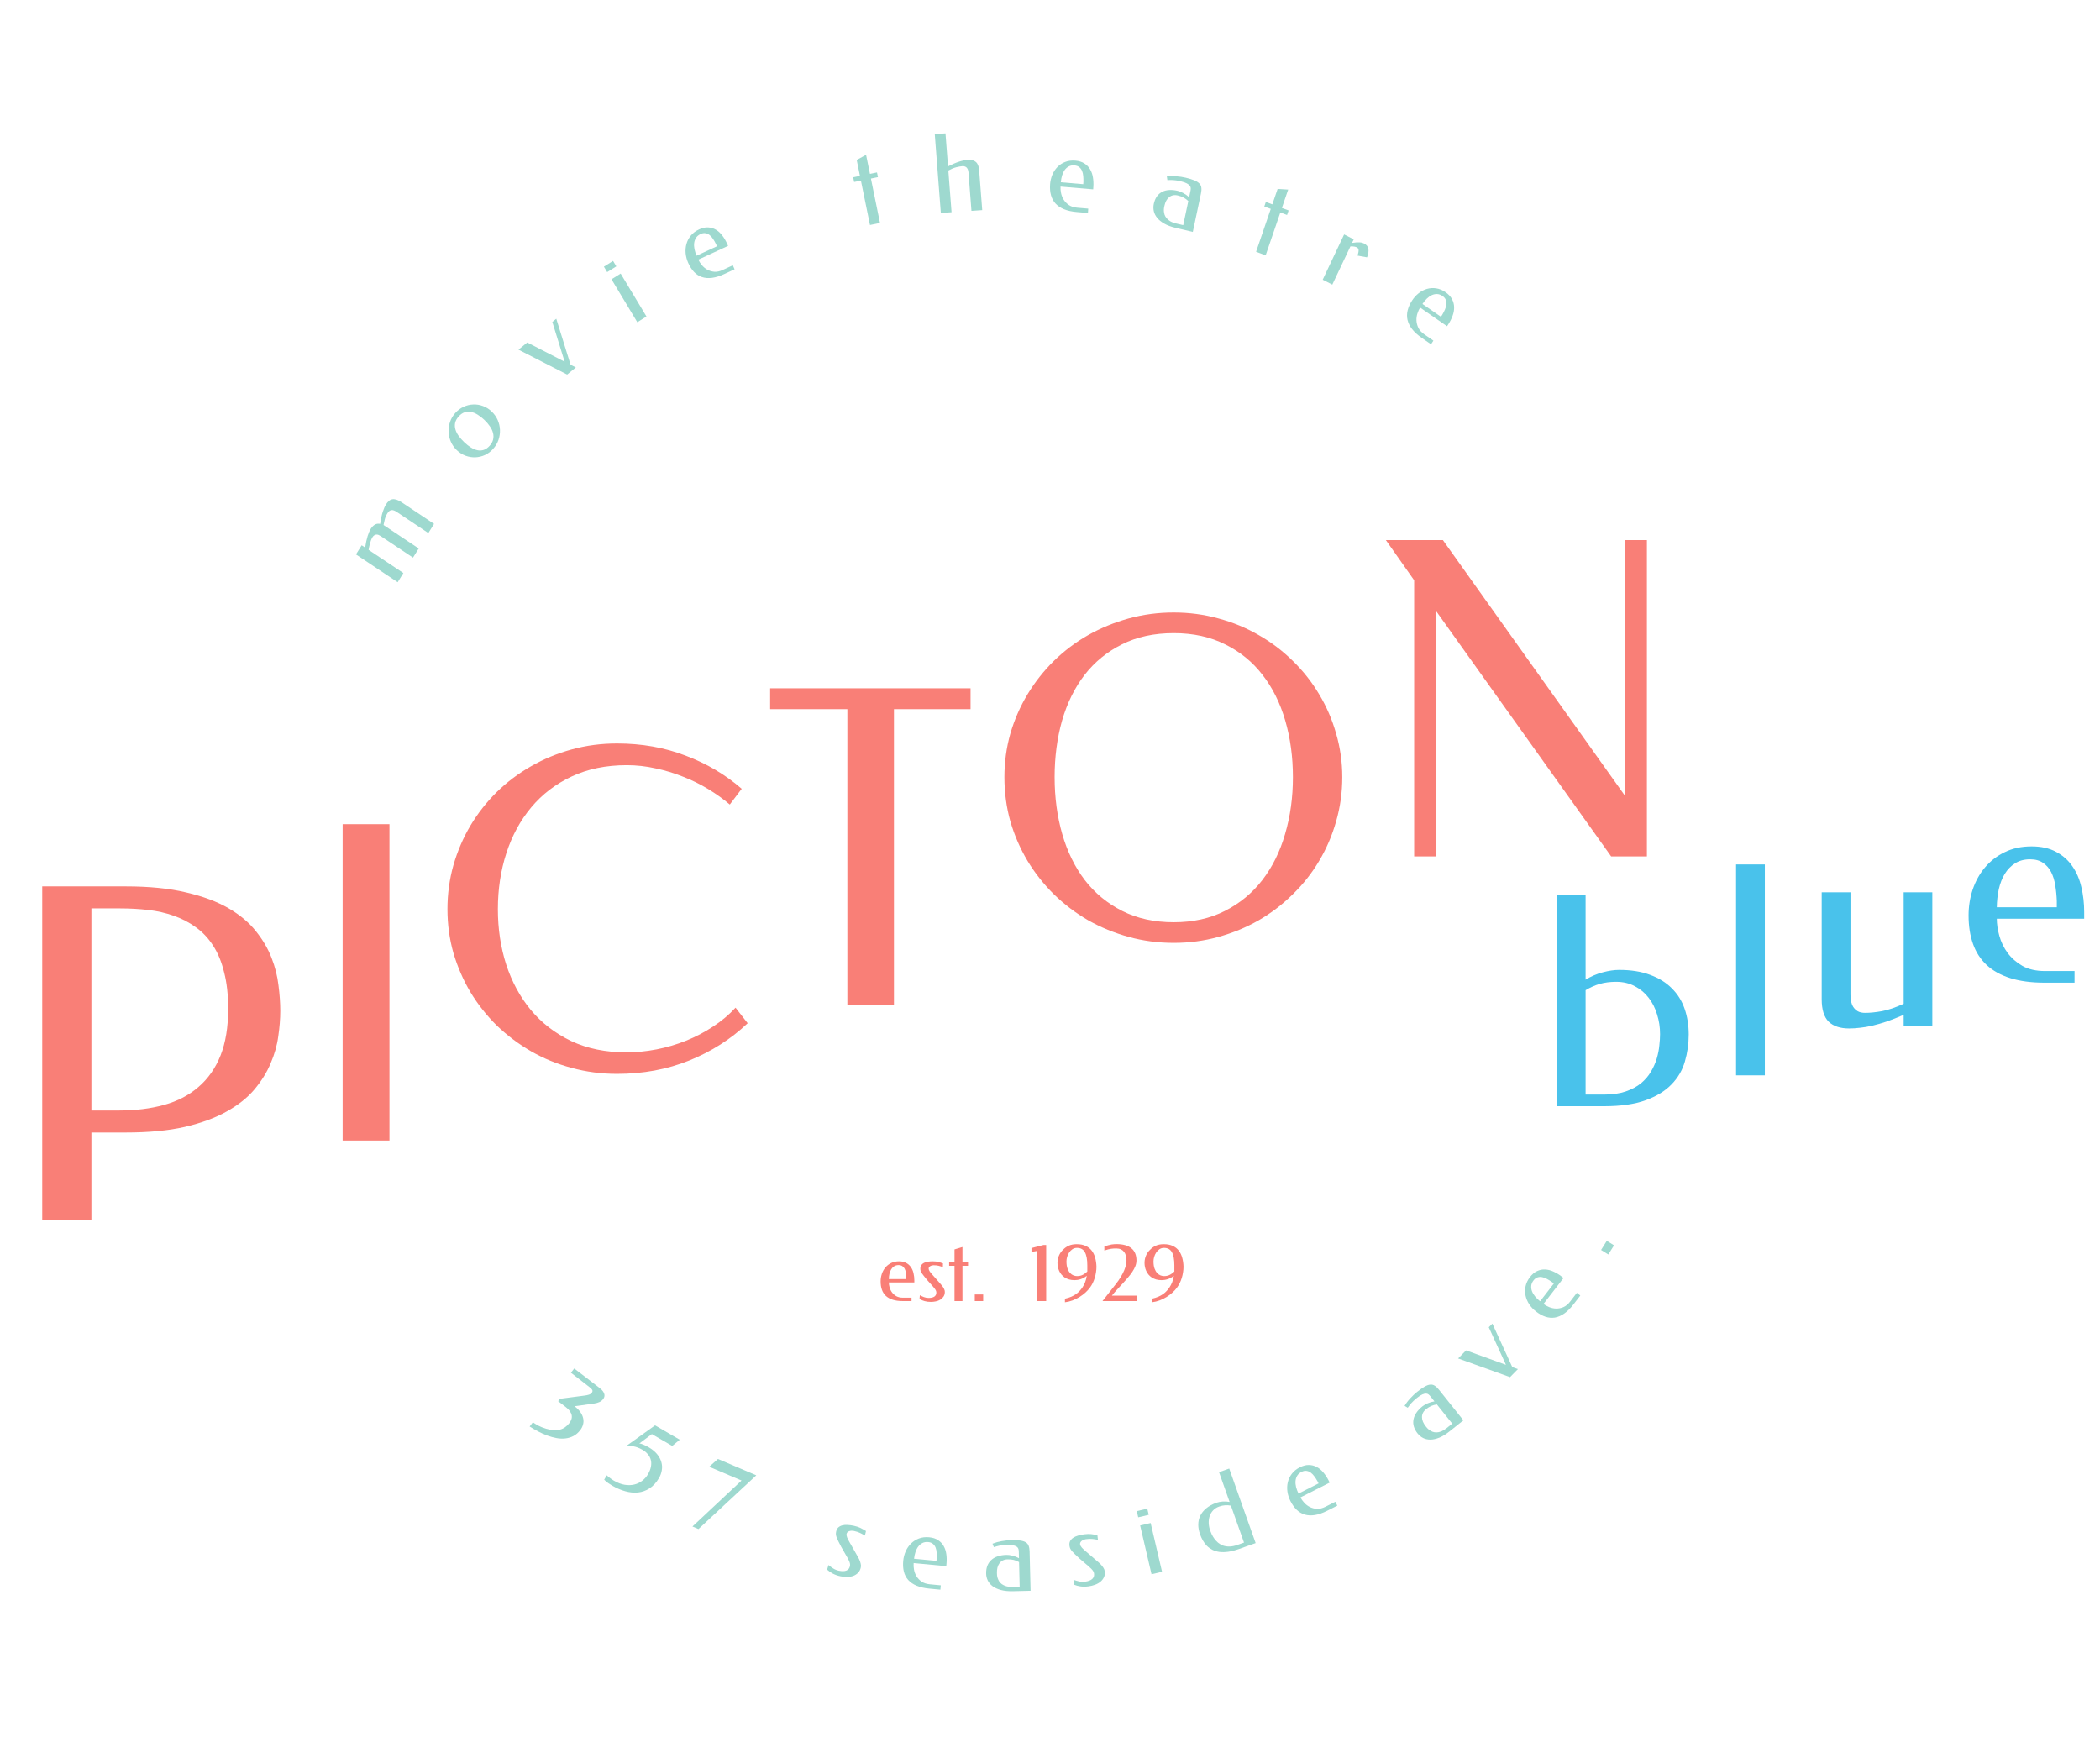 <svg width="347" height="287" viewBox="0 0 347 287" fill="none" xmlns="http://www.w3.org/2000/svg">
<path d="M60.335 90.485C60.455 89.706 60.593 89.07 60.75 88.576C60.906 88.082 61.074 87.691 61.254 87.402C61.384 87.194 61.518 87.029 61.655 86.909C61.795 86.784 61.931 86.693 62.065 86.634C62.198 86.575 62.331 86.544 62.464 86.541C62.593 86.535 62.71 86.546 62.816 86.575C62.935 85.753 63.079 85.086 63.248 84.572C63.417 84.058 63.597 83.647 63.79 83.338C63.938 83.1 64.098 82.91 64.268 82.771C64.437 82.622 64.624 82.533 64.83 82.501C65.039 82.465 65.269 82.488 65.521 82.571C65.776 82.65 66.062 82.795 66.379 83.006L71.724 86.571L70.779 88.085L65.493 84.559C65.356 84.468 65.223 84.4 65.092 84.355C64.964 84.305 64.839 84.284 64.716 84.294C64.592 84.303 64.475 84.348 64.363 84.428C64.246 84.505 64.135 84.628 64.029 84.797C63.818 85.135 63.671 85.47 63.588 85.802C63.504 86.126 63.433 86.444 63.375 86.758L69.188 90.635L68.244 92.148L62.884 88.574C62.782 88.505 62.675 88.449 62.566 88.404C62.451 88.355 62.333 88.333 62.213 88.338C62.096 88.337 61.981 88.373 61.867 88.445C61.751 88.508 61.644 88.62 61.545 88.779C61.455 88.923 61.376 89.088 61.307 89.275C61.237 89.454 61.177 89.639 61.127 89.83C61.076 90.022 61.033 90.208 60.996 90.388C60.96 90.568 60.93 90.727 60.905 90.865L66.652 94.699L65.708 96.212L58.82 91.618L59.764 90.105L60.335 90.485Z" fill="#9ED9CF"/>
<path d="M75.233 68.244C75.637 67.796 76.098 67.454 76.616 67.22C77.13 66.982 77.659 66.855 78.202 66.839C78.744 66.814 79.281 66.901 79.812 67.1C80.338 67.294 80.815 67.596 81.243 68.005C81.676 68.417 82.008 68.888 82.241 69.418C82.469 69.943 82.594 70.487 82.615 71.05C82.636 71.604 82.552 72.156 82.365 72.705C82.173 73.251 81.875 73.748 81.471 74.196C81.075 74.635 80.621 74.972 80.111 75.206C79.601 75.431 79.076 75.554 78.537 75.574C77.994 75.59 77.458 75.504 76.927 75.313C76.397 75.115 75.915 74.809 75.483 74.396C75.055 73.988 74.727 73.521 74.498 72.996C74.27 72.462 74.145 71.918 74.124 71.364C74.099 70.805 74.178 70.258 74.363 69.721C74.546 69.176 74.836 68.683 75.233 68.244ZM75.799 68.809C75.493 69.149 75.298 69.496 75.213 69.853C75.133 70.205 75.142 70.562 75.242 70.924C75.341 71.286 75.518 71.649 75.773 72.014C76.032 72.374 76.346 72.73 76.715 73.082C77.079 73.43 77.446 73.719 77.814 73.949C78.182 74.179 78.546 74.331 78.904 74.406C79.258 74.477 79.603 74.458 79.938 74.348C80.277 74.235 80.597 74.01 80.899 73.675C81.201 73.34 81.395 72.994 81.479 72.638C81.564 72.281 81.561 71.922 81.469 71.56C81.378 71.189 81.207 70.823 80.956 70.463C80.709 70.098 80.404 69.741 80.039 69.393C79.67 69.041 79.298 68.751 78.921 68.521C78.549 68.287 78.179 68.137 77.813 68.071C77.451 68.001 77.1 68.022 76.761 68.136C76.422 68.249 76.102 68.474 75.799 68.809Z" fill="#9ED9CF"/>
<path d="M93.299 59.774L91.266 53.206L91.918 52.671L94.281 60.276L95.151 60.722L93.716 61.896L85.676 57.783L87.124 56.597L93.299 59.774Z" fill="#9ED9CF"/>
<path d="M106.82 52.3L105.309 53.248L101.043 46.152L102.554 45.204L106.82 52.3ZM101.839 44.014L100.327 44.962L99.788 44.065L101.3 43.117L101.839 44.014Z" fill="#9ED9CF"/>
<path d="M115.514 37.907C116.056 37.656 116.559 37.546 117.022 37.577C117.488 37.6 117.915 37.729 118.302 37.963C118.695 38.194 119.042 38.511 119.344 38.913C119.65 39.308 119.914 39.754 120.136 40.251L120.305 40.628L115.392 42.903C115.526 43.202 115.719 43.504 115.97 43.807C116.222 44.11 116.52 44.36 116.864 44.555C117.214 44.748 117.603 44.865 118.032 44.906C118.464 44.938 118.93 44.839 119.429 44.607L121.088 43.839L121.383 44.497L119.7 45.276C118.956 45.621 118.274 45.833 117.655 45.913C117.041 45.99 116.486 45.947 115.989 45.783C115.497 45.617 115.063 45.337 114.688 44.943C114.312 44.548 113.989 44.049 113.718 43.445C113.493 42.942 113.352 42.42 113.296 41.878C113.245 41.334 113.288 40.813 113.425 40.317C113.565 39.813 113.805 39.353 114.146 38.938C114.489 38.514 114.945 38.171 115.514 37.907ZM115.761 38.674C115.431 38.827 115.183 39.032 115.016 39.29C114.849 39.548 114.745 39.839 114.703 40.161C114.665 40.476 114.682 40.817 114.756 41.183C114.833 41.541 114.948 41.898 115.101 42.253L118.475 40.691L118.32 40.346C118.171 40.041 118.009 39.758 117.834 39.497C117.664 39.233 117.475 39.017 117.265 38.85C117.055 38.682 116.825 38.578 116.577 38.539C116.331 38.491 116.059 38.536 115.761 38.674Z" fill="#9ED9CF"/>
<path d="M145.072 29.27L143.909 29.507L145.408 36.843L143.755 37.18L142.256 29.843L141.136 30.07L140.978 29.296L142.097 29.068L141.557 26.424L143.109 25.588L143.751 28.732L144.914 28.495L145.072 29.27Z" fill="#9ED9CF"/>
<path d="M156.65 27.497C157.011 27.308 157.346 27.15 157.654 27.023C157.961 26.89 158.249 26.782 158.519 26.7C158.788 26.611 159.039 26.547 159.271 26.507C159.509 26.462 159.738 26.431 159.96 26.416C160.51 26.378 160.939 26.493 161.247 26.76C161.562 27.026 161.743 27.478 161.792 28.114L162.301 34.722L160.521 34.843L160.033 28.508C160.023 28.379 159.999 28.249 159.959 28.116C159.925 27.984 159.869 27.867 159.791 27.767C159.719 27.666 159.619 27.587 159.491 27.532C159.369 27.47 159.217 27.445 159.036 27.457C158.738 27.477 158.393 27.539 158.001 27.642C157.615 27.739 157.182 27.918 156.703 28.18L157.233 35.068L155.461 35.189L154.458 22.158L156.23 22.037L156.65 27.497Z" fill="#9ED9CF"/>
<path d="M177.692 26.542C178.288 26.593 178.782 26.747 179.176 27.004C179.575 27.255 179.891 27.579 180.122 27.975C180.359 28.372 180.517 28.82 180.594 29.32C180.678 29.816 180.701 30.335 180.664 30.879L180.636 31.291L175.241 30.831C175.219 31.159 175.247 31.517 175.326 31.906C175.405 32.295 175.551 32.66 175.762 33.001C175.98 33.343 176.268 33.638 176.627 33.886C176.992 34.129 177.449 34.274 177.998 34.321L179.819 34.476L179.77 35.195L177.922 35.037C177.105 34.968 176.405 34.814 175.822 34.576C175.245 34.339 174.776 34.026 174.415 33.636C174.06 33.247 173.81 32.788 173.664 32.258C173.518 31.728 173.468 31.133 173.513 30.472C173.55 29.923 173.671 29.398 173.876 28.898C174.086 28.399 174.368 27.967 174.722 27.603C175.082 27.234 175.509 26.953 176.004 26.76C176.505 26.561 177.067 26.489 177.692 26.542ZM177.55 27.332C177.188 27.302 176.873 27.357 176.605 27.499C176.337 27.641 176.109 27.842 175.921 28.102C175.739 28.357 175.595 28.662 175.488 29.018C175.388 29.368 175.322 29.736 175.29 30.121L178.994 30.437L179.02 30.059C179.031 29.72 179.021 29.392 178.99 29.078C178.964 28.764 178.898 28.482 178.792 28.232C178.686 27.982 178.533 27.778 178.332 27.62C178.138 27.456 177.877 27.36 177.55 27.332Z" fill="#9ED9CF"/>
<path d="M195.116 29.96C194.842 29.896 194.6 29.848 194.392 29.817C194.188 29.787 194.001 29.766 193.83 29.756C193.658 29.745 193.497 29.743 193.346 29.75C193.196 29.75 193.046 29.754 192.894 29.761L192.808 29.153C193.324 29.089 193.85 29.081 194.385 29.129C194.926 29.172 195.431 29.25 195.898 29.36C196.497 29.502 196.981 29.649 197.35 29.802C197.724 29.957 198.004 30.135 198.189 30.335C198.375 30.529 198.482 30.759 198.51 31.025C198.544 31.286 198.522 31.6 198.445 31.966L197.098 38.321L194.292 37.657C193.528 37.477 192.892 37.242 192.385 36.953C191.883 36.666 191.489 36.347 191.204 35.997C190.92 35.641 190.736 35.269 190.65 34.882C190.566 34.489 190.565 34.097 190.648 33.708C190.75 33.226 190.914 32.819 191.14 32.488C191.371 32.157 191.656 31.902 191.993 31.723C192.332 31.539 192.72 31.432 193.157 31.403C193.596 31.368 194.077 31.413 194.602 31.537C194.887 31.604 195.199 31.729 195.537 31.911C195.882 32.095 196.198 32.323 196.488 32.596L196.716 31.522C196.744 31.39 196.757 31.255 196.757 31.116C196.757 30.972 196.709 30.834 196.611 30.702C196.514 30.565 196.348 30.433 196.111 30.304C195.881 30.178 195.549 30.063 195.116 29.96ZM195.511 37.205L196.355 33.224C196.116 32.993 195.857 32.803 195.578 32.652C195.298 32.502 194.979 32.384 194.62 32.299C194.335 32.232 194.07 32.223 193.826 32.274C193.587 32.326 193.374 32.429 193.185 32.583C192.997 32.737 192.835 32.937 192.699 33.181C192.569 33.428 192.47 33.711 192.402 34.032C192.383 34.124 192.36 34.245 192.334 34.395C192.314 34.547 192.308 34.714 192.318 34.897C192.333 35.081 192.37 35.273 192.429 35.474C192.495 35.67 192.604 35.862 192.756 36.048C192.908 36.234 193.114 36.407 193.374 36.564C193.636 36.716 193.969 36.84 194.373 36.936L195.511 37.205Z" fill="#9ED9CF"/>
<path d="M212.672 35.525L211.56 35.11L209.132 42.194L207.552 41.603L209.979 34.519L208.909 34.12L209.166 33.371L210.236 33.771L211.111 31.219L212.857 31.327L211.817 34.362L212.928 34.777L212.672 35.525Z" fill="#9ED9CF"/>
<path d="M223.411 40.137C223.69 40.096 223.931 40.067 224.132 40.051C224.339 40.039 224.518 40.038 224.668 40.049C224.821 40.054 224.955 40.073 225.069 40.105C225.189 40.14 225.301 40.184 225.405 40.237C225.812 40.445 226.047 40.742 226.11 41.13C226.173 41.517 226.099 41.982 225.887 42.525L224.322 42.239C224.45 41.831 224.507 41.525 224.494 41.321C224.48 41.117 224.38 40.967 224.192 40.871C224.082 40.815 223.94 40.772 223.766 40.742C223.598 40.716 223.388 40.707 223.137 40.717L220.147 47.033L218.558 46.222L222.1 38.739L223.69 39.55L223.411 40.137Z" fill="#9ED9CF"/>
<path d="M238.866 48.292C239.358 48.633 239.711 49.013 239.927 49.433C240.151 49.852 240.267 50.292 240.275 50.753C240.288 51.218 240.206 51.688 240.03 52.165C239.862 52.64 239.629 53.106 239.333 53.563L239.108 53.909L234.657 50.827C234.479 51.102 234.329 51.43 234.209 51.81C234.088 52.189 234.036 52.581 234.054 52.985C234.076 53.392 234.182 53.793 234.373 54.188C234.571 54.582 234.896 54.936 235.349 55.249L236.852 56.29L236.46 56.895L234.935 55.839C234.261 55.372 233.729 54.89 233.34 54.392C232.955 53.898 232.701 53.391 232.578 52.871C232.459 52.354 232.466 51.828 232.597 51.292C232.728 50.756 232.974 50.21 233.334 49.654C233.634 49.192 233.994 48.793 234.414 48.458C234.839 48.125 235.293 47.887 235.776 47.745C236.268 47.601 236.775 47.567 237.297 47.644C237.828 47.719 238.351 47.935 238.866 48.292ZM238.359 48.913C238.06 48.706 237.76 48.599 237.459 48.589C237.158 48.58 236.862 48.643 236.573 48.777C236.291 48.91 236.018 49.105 235.753 49.363C235.496 49.62 235.26 49.909 235.044 50.23L238.101 52.346L238.307 52.029C238.482 51.737 238.632 51.446 238.758 51.156C238.888 50.868 238.968 50.589 238.998 50.318C239.027 50.046 238.994 49.791 238.897 49.553C238.808 49.313 238.629 49.1 238.359 48.913Z" fill="#9ED9CF"/>
<path d="M94.343 226.842L94.884 226.138L99.066 229.35C99.345 229.564 99.545 229.766 99.666 229.955C99.787 230.144 99.857 230.316 99.878 230.472C99.898 230.629 99.883 230.768 99.833 230.892C99.785 231.011 99.73 231.112 99.666 231.196C99.494 231.419 99.282 231.585 99.029 231.693C98.78 231.805 98.494 231.885 98.17 231.931L94.944 232.379C95.358 232.697 95.681 233.026 95.914 233.368C96.147 233.709 96.298 234.051 96.368 234.393C96.441 234.73 96.433 235.063 96.342 235.393C96.26 235.721 96.106 236.032 95.882 236.324C95.55 236.756 95.174 237.081 94.756 237.299C94.337 237.517 93.891 237.651 93.417 237.701C92.948 237.754 92.46 237.734 91.955 237.642C91.45 237.549 90.941 237.409 90.427 237.221C89.922 237.033 89.422 236.808 88.928 236.547C88.434 236.286 87.964 236.013 87.517 235.729L88.053 235.032C88.301 235.208 88.597 235.391 88.939 235.58C89.29 235.768 89.72 235.939 90.229 236.094C90.686 236.231 91.104 236.312 91.483 236.337C91.866 236.358 92.215 236.327 92.53 236.244C92.845 236.161 93.129 236.027 93.38 235.844C93.637 235.664 93.867 235.442 94.07 235.177C94.224 234.977 94.337 234.772 94.409 234.562C94.486 234.347 94.507 234.127 94.473 233.902C94.439 233.676 94.34 233.445 94.175 233.207C94.015 232.973 93.775 232.733 93.454 232.487L92.227 231.545L92.532 231.147L96.673 230.604C96.879 230.577 97.088 230.531 97.301 230.466C97.514 230.4 97.674 230.298 97.781 230.158C97.906 229.996 97.936 229.845 97.872 229.708C97.808 229.57 97.646 229.401 97.386 229.201L94.343 226.842Z" fill="#9ED9CF"/>
<path d="M111.081 238.941L107.715 236.983L105.644 238.534C105.744 238.538 105.862 238.562 105.998 238.608C106.134 238.653 106.273 238.707 106.413 238.768C106.559 238.832 106.696 238.899 106.826 238.967C106.963 239.034 107.078 239.094 107.169 239.147C107.767 239.494 108.237 239.88 108.581 240.303C108.924 240.727 109.158 241.164 109.281 241.616C109.408 242.062 109.432 242.51 109.354 242.959C109.284 243.406 109.132 243.83 108.899 244.23C108.452 245 107.927 245.576 107.325 245.958C106.731 246.338 106.095 246.564 105.415 246.637C104.739 246.704 104.037 246.635 103.31 246.429C102.587 246.226 101.877 245.921 101.178 245.514C100.95 245.382 100.72 245.235 100.489 245.073C100.257 244.911 100.039 244.727 99.835 244.52L100.259 243.79C100.335 243.869 100.428 243.953 100.538 244.044C100.651 244.13 100.764 244.216 100.876 244.302C100.992 244.383 101.1 244.459 101.2 244.531C101.304 244.598 101.386 244.649 101.447 244.685C102.06 245.041 102.651 245.266 103.22 245.36C103.797 245.451 104.327 245.438 104.809 245.319C105.297 245.202 105.733 244.995 106.117 244.696C106.509 244.395 106.829 244.032 107.076 243.607C107.332 243.166 107.494 242.748 107.561 242.354C107.636 241.957 107.629 241.59 107.54 241.253C107.454 240.912 107.292 240.601 107.055 240.321C106.826 240.039 106.535 239.794 106.18 239.588C105.891 239.42 105.624 239.292 105.377 239.203C105.136 239.117 104.909 239.052 104.696 239.01C104.489 238.971 104.288 238.949 104.094 238.944C103.903 238.935 103.714 238.927 103.528 238.92L108.24 235.54L112.32 237.913L111.081 238.941Z" fill="#9ED9CF"/>
<path d="M124.97 243.796L115.414 252.678L114.42 252.255L122.53 244.657L117.186 242.379L118.631 241.094L124.97 243.796Z" fill="#9ED9CF"/>
<path d="M141.067 252.131C141.308 252.182 141.515 252.237 141.688 252.297C141.862 252.351 142.023 252.415 142.169 252.487C142.321 252.561 142.469 252.64 142.613 252.724C142.757 252.808 142.918 252.902 143.094 253.004L142.918 253.758C142.669 253.604 142.4 253.458 142.112 253.32C141.829 253.183 141.484 253.071 141.077 252.986C140.991 252.968 140.885 252.958 140.76 252.956C140.635 252.954 140.512 252.97 140.391 253.004C140.271 253.033 140.164 253.086 140.07 253.162C139.977 253.238 139.916 253.342 139.888 253.474C139.857 253.623 139.885 253.817 139.973 254.057C140.066 254.298 140.226 254.607 140.452 254.984L141.155 256.217C141.303 256.482 141.45 256.74 141.595 256.992C141.746 257.239 141.876 257.479 141.983 257.71C142.09 257.942 142.169 258.168 142.218 258.388C142.275 258.604 142.283 258.809 142.242 259.004C142.163 259.382 142.01 259.686 141.782 259.913C141.555 260.141 141.286 260.312 140.975 260.427C140.665 260.535 140.327 260.591 139.961 260.592C139.602 260.594 139.247 260.559 138.897 260.486C138.41 260.384 137.988 260.239 137.632 260.051C137.281 259.869 136.96 259.646 136.668 259.382L136.899 258.622C137.134 258.815 137.393 259.004 137.678 259.189C137.963 259.369 138.27 259.493 138.597 259.561C139.136 259.674 139.56 259.664 139.869 259.531C140.178 259.398 140.371 259.151 140.446 258.79C140.499 258.537 140.448 258.251 140.294 257.932C140.145 257.613 139.95 257.255 139.71 256.858L139.012 255.643C138.835 255.289 138.682 254.99 138.553 254.748C138.43 254.507 138.334 254.295 138.264 254.113C138.194 253.931 138.149 253.762 138.127 253.608C138.111 253.455 138.122 253.29 138.159 253.112C138.22 252.82 138.337 252.59 138.51 252.422C138.689 252.256 138.904 252.14 139.158 252.073C139.418 252.002 139.711 251.976 140.036 251.996C140.362 252.011 140.706 252.056 141.067 252.131Z" fill="#9ED9CF"/>
<path d="M153.539 254.039C154.134 254.096 154.625 254.255 155.012 254.515C155.406 254.771 155.713 255.097 155.934 255.495C156.161 255.893 156.306 256.343 156.37 256.843C156.441 257.339 156.45 257.857 156.398 258.4L156.359 258.811L150.97 258.297C150.938 258.623 150.957 258.981 151.026 259.37C151.095 259.759 151.23 260.126 151.433 260.469C151.642 260.812 151.922 261.11 152.275 261.361C152.634 261.607 153.088 261.757 153.636 261.809L155.456 261.983L155.387 262.7L153.541 262.524C152.725 262.446 152.028 262.285 151.451 262.042C150.879 261.799 150.418 261.481 150.067 261.089C149.722 260.697 149.484 260.235 149.352 259.705C149.22 259.174 149.186 258.58 149.248 257.92C149.301 257.372 149.436 256.849 149.654 256.352C149.878 255.856 150.172 255.428 150.536 255.068C150.906 254.703 151.342 254.427 151.842 254.239C152.349 254.046 152.915 253.98 153.539 254.039ZM153.376 254.827C153.014 254.792 152.697 254.845 152.425 254.983C152.152 255.122 151.919 255.321 151.723 255.579C151.534 255.831 151.382 256.135 151.266 256.488C151.156 256.837 151.08 257.204 151.037 257.588L154.738 257.941L154.774 257.565C154.795 257.226 154.793 256.899 154.77 256.585C154.753 256.271 154.695 255.989 154.595 255.738C154.496 255.487 154.347 255.282 154.151 255.122C153.961 254.956 153.702 254.858 153.376 254.827Z" fill="#9ED9CF"/>
<path d="M166.429 255.293C166.147 255.3 165.902 255.314 165.691 255.337C165.487 255.36 165.3 255.388 165.131 255.421C164.961 255.455 164.804 255.494 164.659 255.538C164.513 255.577 164.368 255.619 164.222 255.663L163.997 255.097C164.485 254.904 164.994 254.762 165.525 254.673C166.062 254.578 166.571 254.524 167.051 254.513C167.666 254.498 168.171 254.517 168.565 254.572C168.965 254.627 169.278 254.728 169.504 254.875C169.73 255.016 169.888 255.211 169.976 255.461C170.07 255.705 170.121 256.014 170.13 256.389L170.289 262.882L167.408 262.953C166.623 262.972 165.95 262.906 165.389 262.756C164.835 262.605 164.378 262.397 164.02 262.13C163.662 261.858 163.396 261.545 163.223 261.191C163.051 260.832 162.959 260.453 162.949 260.055C162.937 259.563 163.003 259.128 163.146 258.749C163.295 258.37 163.513 258.052 163.8 257.792C164.086 257.528 164.439 257.325 164.857 257.186C165.276 257.041 165.754 256.962 166.293 256.949C166.586 256.942 166.918 256.983 167.29 257.074C167.667 257.164 168.028 257.305 168.373 257.496L168.346 256.397C168.343 256.263 168.325 256.128 168.292 255.994C168.259 255.855 168.18 255.733 168.055 255.631C167.929 255.523 167.736 255.437 167.477 255.373C167.223 255.308 166.874 255.282 166.429 255.293ZM168.488 262.205L168.388 258.137C168.103 257.974 167.807 257.855 167.501 257.781C167.194 257.706 166.856 257.674 166.487 257.683C166.194 257.69 165.935 257.749 165.709 257.86C165.489 257.971 165.305 258.125 165.158 258.322C165.01 258.519 164.899 258.753 164.823 259.025C164.754 259.296 164.723 259.596 164.731 259.924C164.733 260.017 164.739 260.14 164.749 260.292C164.764 260.444 164.798 260.608 164.849 260.782C164.906 260.957 164.986 261.134 165.09 261.313C165.2 261.486 165.35 261.643 165.541 261.785C165.732 261.927 165.973 262.041 166.262 262.128C166.551 262.209 166.904 262.244 167.32 262.234L168.488 262.205Z" fill="#9ED9CF"/>
<path d="M179.132 253.55C179.376 253.517 179.589 253.499 179.772 253.498C179.955 253.491 180.127 253.497 180.289 253.516C180.457 253.535 180.623 253.559 180.787 253.59C180.951 253.621 181.133 253.655 181.333 253.693L181.421 254.462C181.134 254.4 180.832 254.353 180.514 254.319C180.202 254.285 179.84 254.296 179.427 254.352C179.34 254.364 179.237 254.39 179.119 254.43C179 254.47 178.889 254.526 178.787 254.599C178.684 254.667 178.601 254.752 178.538 254.855C178.475 254.958 178.453 255.077 178.471 255.21C178.492 255.361 178.583 255.535 178.746 255.731C178.915 255.927 179.169 256.165 179.509 256.443L180.584 257.37C180.813 257.57 181.037 257.764 181.258 257.952C181.484 258.134 181.686 258.317 181.865 258.499C182.044 258.682 182.193 258.868 182.314 259.059C182.44 259.243 182.516 259.434 182.543 259.631C182.595 260.014 182.552 260.351 182.415 260.642C182.277 260.933 182.08 261.184 181.826 261.396C181.57 261.603 181.27 261.768 180.926 261.892C180.588 262.015 180.242 262.1 179.888 262.149C179.395 262.216 178.949 262.221 178.55 262.163C178.159 262.11 177.781 262.007 177.418 261.856L177.38 261.063C177.666 261.166 177.974 261.257 178.305 261.336C178.634 261.409 178.964 261.423 179.295 261.378C179.841 261.304 180.237 261.152 180.484 260.923C180.73 260.694 180.829 260.397 180.779 260.031C180.744 259.776 180.6 259.523 180.347 259.274C180.1 259.024 179.797 258.752 179.438 258.458L178.373 257.548C178.087 257.273 177.843 257.043 177.64 256.858C177.444 256.672 177.282 256.505 177.155 256.357C177.028 256.208 176.929 256.065 176.857 255.927C176.791 255.788 176.745 255.629 176.721 255.449C176.68 255.153 176.713 254.897 176.82 254.681C176.932 254.465 177.097 254.283 177.313 254.135C177.535 253.981 177.802 253.858 178.115 253.768C178.427 253.673 178.766 253.6 179.132 253.55Z" fill="#9ED9CF"/>
<path d="M192.014 259.741L190.276 260.147L188.392 252.085L190.129 251.679L192.014 259.741ZM189.813 250.327L188.076 250.733L187.838 249.715L189.575 249.309L189.813 250.327Z" fill="#9ED9CF"/>
<path d="M204.73 255.972C204.073 256.205 203.474 256.358 202.935 256.431C202.4 256.503 201.915 256.51 201.478 256.454C201.045 256.389 200.659 256.272 200.318 256.1C199.983 255.927 199.686 255.712 199.427 255.456C199.167 255.194 198.944 254.9 198.76 254.573C198.576 254.247 198.419 253.901 198.29 253.537C198.098 252.996 198.001 252.467 197.999 251.952C198 251.43 198.108 250.944 198.321 250.495C198.539 250.039 198.868 249.627 199.31 249.259C199.755 248.883 200.328 248.571 201.029 248.323C201.306 248.225 201.634 248.161 202.015 248.132C202.402 248.1 202.789 248.122 203.176 248.196L201.431 243.275L203.113 242.679L207.48 254.997L204.73 255.972ZM199.966 252.924C200.033 253.112 200.121 253.326 200.231 253.567C200.345 253.8 200.487 254.035 200.659 254.273C200.828 254.505 201.03 254.723 201.263 254.926C201.5 255.122 201.774 255.279 202.084 255.4C202.397 255.512 202.752 255.567 203.149 255.563C203.551 255.557 203.998 255.467 204.489 255.293L205.558 254.914L203.393 248.809C203.071 248.743 202.753 248.722 202.439 248.746C202.122 248.765 201.79 248.836 201.442 248.96C201.033 249.105 200.699 249.319 200.439 249.604C200.183 249.882 199.995 250.2 199.874 250.56C199.758 250.918 199.708 251.303 199.723 251.714C199.742 252.117 199.823 252.521 199.966 252.924Z" fill="#9ED9CF"/>
<path d="M214.78 242.477C215.313 242.207 215.813 242.078 216.279 242.091C216.748 242.097 217.183 242.208 217.582 242.426C217.987 242.642 218.35 242.944 218.672 243.333C218.996 243.713 219.281 244.147 219.528 244.633L219.714 245.002L214.885 247.448C215.033 247.741 215.24 248.033 215.506 248.326C215.773 248.618 216.083 248.854 216.438 249.036C216.798 249.215 217.194 249.316 217.627 249.34C218.062 249.356 218.525 249.24 219.016 248.991L220.647 248.165L220.973 248.808L219.318 249.646C218.587 250.016 217.912 250.253 217.294 250.356C216.681 250.456 216.122 250.434 215.615 250.29C215.114 250.144 214.666 249.881 214.271 249.503C213.876 249.126 213.528 248.641 213.229 248.051C212.98 247.559 212.815 247.045 212.734 246.508C212.657 245.969 212.677 245.45 212.792 244.952C212.91 244.445 213.13 243.979 213.453 243.553C213.778 243.119 214.221 242.76 214.78 242.477ZM215.063 243.23C214.739 243.394 214.499 243.608 214.343 243.87C214.187 244.133 214.096 244.426 214.069 244.748C214.044 245.063 214.077 245.401 214.168 245.762C214.262 246.115 214.393 246.466 214.563 246.813L217.879 245.133L217.709 244.796C217.545 244.498 217.369 244.223 217.181 243.969C216.999 243.714 216.799 243.506 216.581 243.348C216.362 243.189 216.127 243.094 215.876 243.064C215.627 243.026 215.356 243.082 215.063 243.23Z" fill="#9ED9CF"/>
<path d="M234.145 230.997C233.925 231.173 233.739 231.333 233.585 231.478C233.435 231.62 233.304 231.755 233.189 231.884C233.075 232.013 232.973 232.14 232.884 232.263C232.792 232.382 232.701 232.503 232.612 232.627L232.091 232.312C232.362 231.863 232.682 231.442 233.051 231.05C233.421 230.649 233.794 230.299 234.169 229.999C234.65 229.615 235.064 229.326 235.411 229.131C235.762 228.933 236.072 228.824 236.341 228.804C236.607 228.779 236.85 228.84 237.071 228.985C237.294 229.123 237.522 229.338 237.756 229.631L241.81 234.706L239.558 236.505C238.944 236.995 238.369 237.35 237.832 237.569C237.299 237.784 236.809 237.894 236.363 237.899C235.912 237.898 235.512 237.81 235.16 237.633C234.806 237.452 234.504 237.205 234.255 236.894C233.948 236.509 233.737 236.123 233.622 235.735C233.511 235.343 233.492 234.957 233.563 234.578C233.631 234.193 233.79 233.819 234.039 233.455C234.285 233.087 234.618 232.734 235.039 232.398C235.268 232.215 235.558 232.047 235.908 231.895C236.263 231.738 236.636 231.632 237.026 231.575L236.34 230.717C236.256 230.612 236.16 230.516 236.053 230.429C235.943 230.337 235.806 230.288 235.644 230.283C235.479 230.273 235.273 230.321 235.028 230.427C234.787 230.529 234.493 230.719 234.145 230.997ZM239.966 235.256L237.426 232.077C237.1 232.12 236.793 232.204 236.504 232.33C236.214 232.456 235.926 232.634 235.637 232.865C235.408 233.048 235.238 233.252 235.125 233.477C235.017 233.698 234.963 233.932 234.965 234.178C234.967 234.424 235.02 234.678 235.124 234.94C235.233 235.198 235.389 235.455 235.594 235.712C235.653 235.785 235.732 235.879 235.831 235.994C235.936 236.106 236.061 236.216 236.207 236.324C236.358 236.429 236.529 236.521 236.72 236.6C236.913 236.672 237.128 236.706 237.366 236.704C237.603 236.701 237.864 236.647 238.147 236.541C238.426 236.43 238.728 236.245 239.053 235.986L239.966 235.256Z" fill="#9ED9CF"/>
<path d="M248.839 225.533L246.003 219.329L246.595 218.727L249.887 225.909L250.815 226.243L249.515 227.566L240.937 224.48L242.25 223.145L248.839 225.533Z" fill="#9ED9CF"/>
<path d="M252.814 211.029C253.179 210.556 253.576 210.225 254.002 210.037C254.428 209.84 254.868 209.754 255.323 209.779C255.781 209.799 256.238 209.916 256.696 210.129C257.153 210.333 257.597 210.602 258.028 210.935L258.355 211.187L255.047 215.473C255.306 215.673 255.619 215.848 255.985 215.997C256.351 216.147 256.733 216.227 257.131 216.238C257.533 216.245 257.935 216.166 258.335 216.002C258.735 215.829 259.103 215.525 259.44 215.089L260.557 213.642L261.127 214.082L259.994 215.55C259.493 216.2 258.986 216.704 258.472 217.062C257.962 217.416 257.447 217.637 256.928 217.725C256.412 217.808 255.895 217.763 255.376 217.592C254.857 217.421 254.335 217.133 253.811 216.728C253.375 216.392 253.005 215.999 252.7 215.549C252.4 215.095 252.194 214.618 252.084 214.118C251.973 213.61 251.971 213.095 252.079 212.571C252.186 212.039 252.431 211.525 252.814 211.029ZM253.394 211.587C253.172 211.875 253.047 212.171 253.019 212.475C252.991 212.78 253.035 213.083 253.149 213.386C253.262 213.681 253.437 213.971 253.675 214.258C253.911 214.537 254.181 214.797 254.483 215.038L256.755 212.095L256.456 211.864C256.18 211.665 255.902 211.492 255.624 211.344C255.35 211.192 255.08 211.091 254.815 211.041C254.549 210.992 254.297 211.008 254.056 211.089C253.815 211.161 253.594 211.328 253.394 211.587Z" fill="#9ED9CF"/>
<path d="M266.698 205.789L265.751 207.301L264.559 206.555L265.506 205.043L266.698 205.789Z" fill="#9ED9CF"/>
<path d="M15.104 187.146V201.656H6.977V146.474H20.781C24.665 146.474 27.993 146.808 30.764 147.476C33.535 148.119 35.86 148.985 37.74 150.074C39.62 151.162 41.13 152.424 42.268 153.859C43.406 155.269 44.272 156.741 44.865 158.275C45.459 159.784 45.842 161.306 46.016 162.839C46.214 164.349 46.312 165.759 46.312 167.07C46.312 168.356 46.201 169.754 45.978 171.263C45.781 172.748 45.36 174.232 44.717 175.716C44.098 177.201 43.208 178.636 42.045 180.021C40.907 181.382 39.385 182.594 37.48 183.658C35.6 184.722 33.287 185.575 30.541 186.218C27.82 186.837 24.566 187.146 20.781 187.146H15.104ZM15.104 150.111V183.509H19.668C22.414 183.509 24.9 183.2 27.127 182.582C29.354 181.963 31.246 180.974 32.805 179.613C34.388 178.252 35.6 176.52 36.441 174.418C37.283 172.29 37.703 169.717 37.703 166.699C37.703 164.398 37.48 162.394 37.035 160.687C36.615 158.955 36.008 157.483 35.217 156.271C34.425 155.034 33.473 154.02 32.359 153.228C31.271 152.436 30.059 151.806 28.723 151.336C27.412 150.866 26.001 150.544 24.492 150.371C22.983 150.198 21.424 150.111 19.816 150.111H15.104Z" fill="#F97F77"/>
<path d="M64.353 188.471H56.618V136.193H64.353V188.471Z" fill="#F97F77"/>
<path d="M101.957 122.856C106.035 122.856 109.808 123.524 113.277 124.86C116.769 126.173 119.863 128.001 122.558 130.345L120.59 132.946C119.511 132.032 118.316 131.177 117.004 130.38C115.691 129.583 114.308 128.903 112.855 128.341C111.402 127.755 109.89 127.298 108.32 126.97C106.75 126.618 105.168 126.442 103.574 126.442C100.152 126.442 97.117 127.063 94.469 128.306C91.82 129.548 89.594 131.247 87.789 133.403C85.984 135.559 84.613 138.079 83.675 140.962C82.738 143.845 82.269 146.938 82.269 150.243C82.269 153.477 82.726 156.524 83.64 159.384C84.578 162.243 85.937 164.751 87.719 166.907C89.523 169.063 91.75 170.774 94.398 172.04C97.047 173.282 100.082 173.903 103.504 173.903C105.144 173.903 106.808 173.739 108.496 173.411C110.183 173.083 111.812 172.602 113.383 171.97C114.953 171.337 116.429 170.563 117.812 169.649C119.219 168.735 120.461 167.692 121.539 166.52L123.543 169.087C120.777 171.712 117.566 173.763 113.91 175.239C110.254 176.716 106.269 177.454 101.957 177.454C99.355 177.454 96.859 177.126 94.469 176.47C92.078 175.837 89.84 174.923 87.754 173.727C85.691 172.532 83.804 171.114 82.094 169.474C80.406 167.809 78.953 165.97 77.734 163.954C76.539 161.938 75.601 159.782 74.922 157.485C74.265 155.165 73.937 152.751 73.937 150.243C73.937 147.735 74.265 145.309 74.922 142.966C75.601 140.622 76.539 138.442 77.734 136.427C78.953 134.388 80.406 132.536 82.094 130.872C83.804 129.208 85.691 127.79 87.754 126.618C89.84 125.423 92.078 124.497 94.469 123.841C96.859 123.184 99.355 122.856 101.957 122.856Z" fill="#F97F77"/>
<path d="M160.372 113.74V117.186H147.716V166.018H140.017V117.186H127.255V113.74H160.372Z" fill="#F97F77"/>
<path d="M193.95 155.811C191.372 155.811 188.888 155.483 186.497 154.826C184.13 154.17 181.903 153.256 179.818 152.084C177.755 150.889 175.868 149.459 174.157 147.795C172.47 146.131 171.017 144.291 169.798 142.276C168.579 140.237 167.63 138.057 166.95 135.737C166.294 133.393 165.966 130.955 165.966 128.424C165.966 125.94 166.294 123.537 166.95 121.217C167.63 118.897 168.579 116.729 169.798 114.713C171.017 112.697 172.47 110.858 174.157 109.194C175.868 107.529 177.755 106.112 179.818 104.94C181.903 103.768 184.13 102.854 186.497 102.197C188.888 101.541 191.372 101.213 193.95 101.213C196.505 101.213 198.966 101.541 201.333 102.197C203.7 102.83 205.915 103.744 207.978 104.94C210.04 106.112 211.915 107.529 213.603 109.194C215.314 110.858 216.767 112.697 217.962 114.713C219.181 116.729 220.118 118.897 220.775 121.217C221.454 123.537 221.794 125.94 221.794 128.424C221.794 130.955 221.454 133.393 220.775 135.737C220.118 138.057 219.181 140.237 217.962 142.276C216.767 144.291 215.314 146.131 213.603 147.795C211.915 149.459 210.04 150.889 207.978 152.084C205.915 153.256 203.7 154.17 201.333 154.826C198.966 155.483 196.505 155.811 193.95 155.811ZM193.95 152.401C197.138 152.401 199.95 151.779 202.388 150.537C204.849 149.295 206.911 147.596 208.575 145.44C210.239 143.283 211.493 140.752 212.337 137.846C213.204 134.916 213.638 131.776 213.638 128.424C213.638 125.096 213.216 121.979 212.372 119.072C211.528 116.166 210.275 113.647 208.611 111.514C206.97 109.381 204.919 107.705 202.458 106.487C199.997 105.244 197.161 104.623 193.95 104.623C190.693 104.623 187.833 105.244 185.372 106.487C182.935 107.705 180.884 109.381 179.22 111.514C177.579 113.647 176.337 116.166 175.493 119.072C174.673 121.979 174.263 125.096 174.263 128.424C174.263 131.776 174.685 134.916 175.528 137.846C176.372 140.752 177.614 143.283 179.255 145.44C180.919 147.596 182.982 149.295 185.443 150.537C187.903 151.779 190.739 152.401 193.95 152.401Z" fill="#F97F77"/>
<path d="M272.133 141.524H266.227L237.258 100.918V141.524H233.672V95.891L228.996 89.246H238.418L268.512 131.504V89.246H272.133V141.524Z" fill="#F97F77"/>
<path d="M262.001 161.894C262.892 161.347 263.837 160.941 264.837 160.675C265.837 160.409 266.736 160.277 267.533 160.277C269.517 160.277 271.228 160.55 272.666 161.097C274.119 161.628 275.314 162.37 276.251 163.323C277.205 164.261 277.908 165.386 278.361 166.698C278.814 167.995 279.041 169.409 279.041 170.941C279.041 172.487 278.83 173.98 278.408 175.417C278.001 176.839 277.267 178.097 276.205 179.191C275.158 180.284 273.728 181.159 271.916 181.816C270.103 182.472 267.806 182.8 265.025 182.8H257.267V147.948H262.001V161.894ZM267.041 162.245C266.041 162.245 265.134 162.362 264.322 162.597C263.525 162.831 262.751 163.175 262.001 163.628V180.878H265.025C266.431 180.878 267.634 180.706 268.634 180.362C269.634 180.019 270.478 179.566 271.166 179.003C271.853 178.425 272.4 177.784 272.806 177.081C273.228 176.362 273.548 175.636 273.767 174.902C273.986 174.152 274.126 173.433 274.189 172.745C274.267 172.042 274.306 171.425 274.306 170.894C274.306 169.753 274.142 168.667 273.814 167.636C273.501 166.589 273.033 165.667 272.408 164.87C271.798 164.073 271.041 163.441 270.134 162.972C269.244 162.487 268.212 162.245 267.041 162.245Z" fill="#49C2EB"/>
<path d="M286.864 142.846H291.622V177.697H286.864V142.846Z" fill="#49C2EB"/>
<path d="M314.559 167.704C313.543 168.142 312.613 168.509 311.77 168.806C310.926 169.087 310.137 169.314 309.402 169.485C308.684 169.657 308.004 169.775 307.363 169.837C306.723 169.915 306.113 169.954 305.535 169.954C304.066 169.954 302.941 169.579 302.16 168.829C301.395 168.064 301.012 166.829 301.012 165.126V147.454H305.77V164.4C305.77 164.759 305.801 165.118 305.863 165.478C305.941 165.821 306.066 166.134 306.238 166.415C306.426 166.696 306.676 166.931 306.988 167.118C307.301 167.29 307.707 167.376 308.207 167.376C309.004 167.376 309.926 167.282 310.973 167.095C312.035 166.892 313.231 166.485 314.559 165.876V147.454H319.293V169.532H314.559V167.704Z" fill="#49C2EB"/>
<path d="M335.691 139.865C337.284 139.865 338.628 140.162 339.722 140.755C340.831 141.334 341.73 142.123 342.417 143.123C343.12 144.123 343.62 145.279 343.917 146.591C344.23 147.888 344.386 149.263 344.386 150.716V151.818H329.948C329.948 152.693 330.089 153.638 330.37 154.654C330.651 155.669 331.105 156.607 331.73 157.466C332.37 158.326 333.191 159.044 334.191 159.623C335.206 160.185 336.448 160.466 337.917 160.466H342.792V162.388H337.847C335.659 162.388 333.769 162.138 332.175 161.638C330.597 161.138 329.292 160.412 328.261 159.459C327.245 158.505 326.495 157.341 326.011 155.966C325.526 154.591 325.284 153.021 325.284 151.255C325.284 149.787 325.511 148.365 325.964 146.99C326.433 145.615 327.105 144.404 327.98 143.357C328.87 142.294 329.956 141.451 331.237 140.826C332.534 140.185 334.019 139.865 335.691 139.865ZM335.456 141.998C334.487 141.998 333.659 142.216 332.972 142.654C332.284 143.091 331.714 143.677 331.261 144.412C330.823 145.13 330.495 145.974 330.276 146.943C330.073 147.896 329.964 148.888 329.948 149.919H339.862V148.912C339.831 148.005 339.745 147.138 339.605 146.31C339.48 145.482 339.253 144.748 338.925 144.107C338.597 143.466 338.151 142.959 337.589 142.584C337.042 142.193 336.331 141.998 335.456 141.998Z" fill="#49C2EB"/>
<path d="M148.548 208.431C149.013 208.431 149.405 208.517 149.724 208.69C150.047 208.859 150.309 209.089 150.51 209.381C150.715 209.673 150.861 210.01 150.947 210.393C151.038 210.771 151.084 211.172 151.084 211.596V211.917H146.873C146.873 212.172 146.914 212.448 146.996 212.744C147.078 213.04 147.21 213.314 147.393 213.564C147.579 213.815 147.819 214.025 148.11 214.193C148.407 214.357 148.769 214.439 149.197 214.439H150.619V215H149.177C148.539 215 147.987 214.927 147.522 214.781C147.062 214.635 146.682 214.424 146.381 214.146C146.085 213.868 145.866 213.528 145.725 213.127C145.583 212.726 145.513 212.268 145.513 211.753C145.513 211.325 145.579 210.91 145.711 210.509C145.848 210.108 146.044 209.755 146.299 209.449C146.559 209.139 146.875 208.893 147.249 208.711C147.627 208.524 148.06 208.431 148.548 208.431ZM148.479 209.053C148.197 209.053 147.955 209.117 147.755 209.244C147.554 209.372 147.388 209.543 147.256 209.757C147.128 209.966 147.033 210.213 146.969 210.495C146.91 210.773 146.878 211.062 146.873 211.363H149.765V211.069C149.756 210.805 149.73 210.552 149.689 210.311C149.653 210.069 149.587 209.855 149.491 209.668C149.396 209.481 149.266 209.333 149.102 209.224C148.942 209.11 148.735 209.053 148.479 209.053ZM154.133 208.431C154.324 208.431 154.491 208.44 154.632 208.458C154.773 208.472 154.905 208.494 155.028 208.526C155.156 208.558 155.281 208.595 155.404 208.636C155.527 208.677 155.664 208.722 155.814 208.772L155.801 209.374C155.587 209.297 155.359 209.228 155.117 209.169C154.88 209.11 154.6 209.08 154.276 209.08C154.208 209.08 154.126 209.089 154.03 209.107C153.935 209.126 153.843 209.158 153.757 209.203C153.67 209.244 153.597 209.301 153.538 209.374C153.479 209.447 153.449 209.536 153.449 209.641C153.449 209.759 153.502 209.903 153.606 210.071C153.716 210.24 153.887 210.45 154.119 210.7L154.851 211.527C155.006 211.705 155.158 211.878 155.309 212.047C155.464 212.211 155.6 212.373 155.719 212.532C155.837 212.692 155.933 212.851 156.006 213.011C156.083 213.166 156.122 213.321 156.122 213.476C156.122 213.776 156.054 214.032 155.917 214.241C155.78 214.451 155.603 214.624 155.384 214.761C155.165 214.893 154.917 214.989 154.639 215.048C154.365 215.107 154.09 215.137 153.812 215.137C153.424 215.137 153.08 215.093 152.779 215.007C152.483 214.925 152.203 214.806 151.938 214.651L151.993 214.036C152.203 214.146 152.431 214.248 152.677 214.344C152.923 214.435 153.176 214.48 153.436 214.48C153.864 214.48 154.185 214.405 154.399 214.255C154.614 214.104 154.721 213.886 154.721 213.599C154.721 213.398 154.636 213.188 154.468 212.97C154.304 212.751 154.099 212.509 153.853 212.245L153.128 211.432C152.937 211.19 152.772 210.987 152.636 210.823C152.504 210.659 152.396 210.513 152.314 210.386C152.232 210.258 152.171 210.137 152.13 210.023C152.093 209.91 152.075 209.782 152.075 209.641C152.075 209.408 152.128 209.215 152.232 209.06C152.342 208.905 152.488 208.782 152.67 208.69C152.857 208.595 153.076 208.529 153.326 208.492C153.577 208.451 153.846 208.431 154.133 208.431ZM159.957 209.176H159.034V215H157.722V209.176H156.833V208.561H157.722V206.462L159.034 206.065V208.561H159.957V209.176ZM162.459 215H161.071V213.906H162.459V215ZM172.87 215H171.373V206.715L170.437 206.879V206.236L172.419 205.73H172.87V215ZM177.956 206.209C177.674 206.209 177.423 206.282 177.204 206.428C176.99 206.574 176.81 206.758 176.664 206.981C176.518 207.2 176.407 207.439 176.329 207.699C176.256 207.959 176.22 208.203 176.22 208.431C176.22 208.909 176.277 209.306 176.391 209.62C176.505 209.93 176.648 210.178 176.821 210.365C176.994 210.552 177.184 210.684 177.389 210.762C177.594 210.835 177.787 210.871 177.97 210.871C178.339 210.871 178.665 210.796 178.947 210.646C179.234 210.495 179.474 210.317 179.665 210.112V209.094C179.665 208.128 179.531 207.405 179.262 206.927C178.997 206.448 178.562 206.209 177.956 206.209ZM180.082 212.799C179.886 213.063 179.645 213.327 179.357 213.592C179.07 213.852 178.749 214.093 178.394 214.316C178.043 214.535 177.66 214.724 177.245 214.884C176.835 215.039 176.409 215.144 175.967 215.198V214.61C176.363 214.519 176.712 214.41 177.013 214.282C177.313 214.15 177.578 214.004 177.806 213.845C178.034 213.681 178.232 213.505 178.4 213.318C178.574 213.132 178.729 212.936 178.865 212.73C179.034 212.475 179.177 212.2 179.296 211.903C179.419 211.603 179.512 211.24 179.576 210.816C179.408 210.958 179.234 211.076 179.057 211.172C178.879 211.263 178.703 211.336 178.53 211.391C178.357 211.445 178.186 211.484 178.018 211.507C177.854 211.53 177.701 211.541 177.56 211.541C177.222 211.541 176.917 211.502 176.644 211.425C176.375 211.343 176.135 211.233 175.926 211.097C175.716 210.955 175.536 210.794 175.386 210.611C175.235 210.424 175.112 210.226 175.017 210.017C174.921 209.807 174.85 209.59 174.805 209.367C174.759 209.139 174.736 208.916 174.736 208.697C174.736 208.433 174.764 208.189 174.818 207.966C174.873 207.743 174.946 207.54 175.037 207.357C175.128 207.171 175.229 207.007 175.338 206.865C175.452 206.719 175.568 206.594 175.687 206.489C175.928 206.229 176.231 206.015 176.596 205.847C176.965 205.678 177.405 205.594 177.915 205.594C178.507 205.594 179.007 205.692 179.412 205.888C179.822 206.079 180.155 206.343 180.41 206.681C180.665 207.018 180.852 207.414 180.971 207.87C181.094 208.321 181.162 208.804 181.176 209.319C181.176 209.625 181.151 209.932 181.101 210.242C181.055 210.552 180.987 210.857 180.896 211.158C180.804 211.459 180.69 211.748 180.554 212.026C180.417 212.304 180.26 212.562 180.082 212.799ZM186.139 208.294C186.139 208.002 186.104 207.736 186.036 207.494C185.972 207.248 185.872 207.038 185.735 206.865C185.599 206.688 185.425 206.551 185.216 206.455C185.006 206.355 184.758 206.305 184.471 206.305C184.325 206.305 184.181 206.307 184.04 206.312C183.899 206.316 183.748 206.332 183.589 206.359C183.434 206.382 183.265 206.416 183.083 206.462C182.905 206.507 182.705 206.571 182.481 206.653V205.97C182.723 205.883 182.944 205.815 183.145 205.765C183.345 205.71 183.527 205.669 183.691 205.642C183.855 205.614 184.001 205.598 184.129 205.594C184.257 205.585 184.37 205.58 184.471 205.58C185.555 205.58 186.378 205.808 186.938 206.264C187.504 206.719 187.786 207.396 187.786 208.294C187.786 208.604 187.725 208.916 187.602 209.23C187.479 209.54 187.312 209.853 187.103 210.167C186.893 210.481 186.651 210.798 186.378 211.117C186.104 211.436 185.817 211.76 185.517 212.088C185.216 212.411 184.91 212.742 184.601 213.079C184.291 213.412 183.999 213.754 183.726 214.104H187.854V215H182.174L184.313 212.272C184.683 211.808 184.983 211.377 185.216 210.98C185.453 210.579 185.64 210.213 185.776 209.88C185.913 209.543 186.007 209.242 186.057 208.978C186.111 208.713 186.139 208.485 186.139 208.294ZM192.339 206.209C192.056 206.209 191.806 206.282 191.587 206.428C191.373 206.574 191.193 206.758 191.047 206.981C190.901 207.2 190.789 207.439 190.712 207.699C190.639 207.959 190.603 208.203 190.603 208.431C190.603 208.909 190.66 209.306 190.773 209.62C190.887 209.93 191.031 210.178 191.204 210.365C191.377 210.552 191.566 210.684 191.771 210.762C191.977 210.835 192.17 210.871 192.353 210.871C192.722 210.871 193.048 210.796 193.33 210.646C193.617 210.495 193.856 210.317 194.048 210.112V209.094C194.048 208.128 193.913 207.405 193.645 206.927C193.38 206.448 192.945 206.209 192.339 206.209ZM194.465 212.799C194.269 213.063 194.027 213.327 193.74 213.592C193.453 213.852 193.132 214.093 192.776 214.316C192.425 214.535 192.043 214.724 191.628 214.884C191.218 215.039 190.792 215.144 190.35 215.198V214.61C190.746 214.519 191.095 214.41 191.396 214.282C191.696 214.15 191.961 214.004 192.188 213.845C192.416 213.681 192.615 213.505 192.783 213.318C192.956 213.132 193.111 212.936 193.248 212.73C193.417 212.475 193.56 212.2 193.679 211.903C193.802 211.603 193.895 211.24 193.959 210.816C193.79 210.958 193.617 211.076 193.439 211.172C193.262 211.263 193.086 211.336 192.913 211.391C192.74 211.445 192.569 211.484 192.4 211.507C192.236 211.53 192.084 211.541 191.942 211.541C191.605 211.541 191.3 211.502 191.026 211.425C190.757 211.343 190.518 211.233 190.309 211.097C190.099 210.955 189.919 210.794 189.769 210.611C189.618 210.424 189.495 210.226 189.399 210.017C189.304 209.807 189.233 209.59 189.188 209.367C189.142 209.139 189.119 208.916 189.119 208.697C189.119 208.433 189.146 208.189 189.201 207.966C189.256 207.743 189.329 207.54 189.42 207.357C189.511 207.171 189.611 207.007 189.721 206.865C189.835 206.719 189.951 206.594 190.069 206.489C190.311 206.229 190.614 206.015 190.979 205.847C191.348 205.678 191.787 205.594 192.298 205.594C192.89 205.594 193.389 205.692 193.795 205.888C194.205 206.079 194.538 206.343 194.793 206.681C195.048 207.018 195.235 207.414 195.354 207.87C195.477 208.321 195.545 208.804 195.559 209.319C195.559 209.625 195.534 209.932 195.483 210.242C195.438 210.552 195.369 210.857 195.278 211.158C195.187 211.459 195.073 211.748 194.937 212.026C194.8 212.304 194.643 212.562 194.465 212.799Z" fill="#F97F77"/>
</svg>
